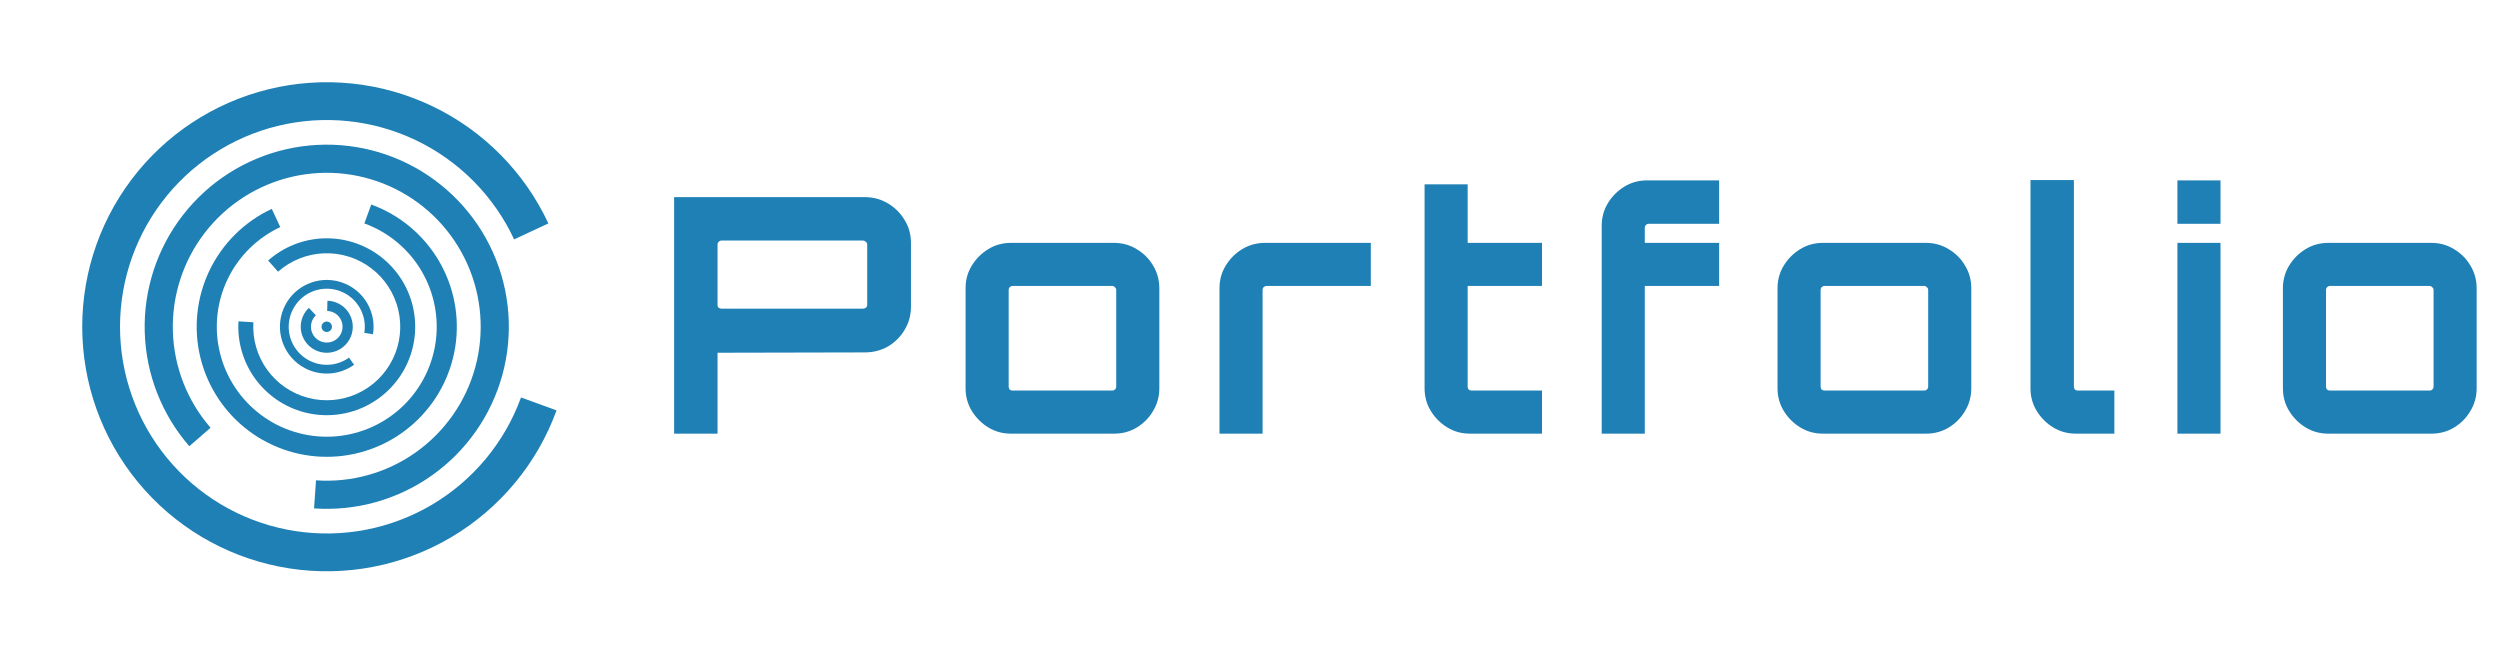 <svg width="304" height="80" viewBox="0 0 304 80" fill="none" xmlns="http://www.w3.org/2000/svg">
<path d="M81.973 52.733V23.973H105.173C106.186 23.973 107.12 24.226 107.973 24.733C108.826 25.24 109.506 25.92 110.013 26.773C110.52 27.6 110.773 28.52 110.773 29.533V37.293C110.773 38.306 110.52 39.24 110.013 40.093C109.506 40.946 108.826 41.626 107.973 42.133C107.12 42.613 106.186 42.853 105.173 42.853L87.253 42.893V52.733H81.973ZM87.733 37.533H104.933C105.066 37.533 105.186 37.493 105.293 37.413C105.4 37.333 105.453 37.226 105.453 37.093V29.733C105.453 29.6 105.4 29.493 105.293 29.413C105.186 29.306 105.066 29.253 104.933 29.253H87.733C87.6 29.253 87.48 29.306 87.373 29.413C87.293 29.493 87.253 29.6 87.253 29.733V37.093C87.253 37.226 87.293 37.333 87.373 37.413C87.48 37.493 87.6 37.533 87.733 37.533ZM122.934 52.733C121.92 52.733 121 52.48 120.174 51.973C119.347 51.466 118.68 50.8 118.174 49.973C117.667 49.146 117.414 48.226 117.414 47.213V35.053C117.414 34.04 117.667 33.12 118.174 32.293C118.68 31.466 119.347 30.8 120.174 30.293C121 29.786 121.92 29.533 122.934 29.533H135.454C136.467 29.533 137.387 29.786 138.214 30.293C139.067 30.8 139.734 31.466 140.214 32.293C140.72 33.12 140.974 34.04 140.974 35.053V47.213C140.974 48.226 140.72 49.146 140.214 49.973C139.734 50.8 139.08 51.466 138.254 51.973C137.427 52.48 136.494 52.733 135.454 52.733H122.934ZM123.134 47.493H135.254C135.387 47.493 135.494 47.453 135.574 47.373C135.68 47.266 135.734 47.146 135.734 47.013V35.253C135.734 35.12 135.68 35.013 135.574 34.933C135.494 34.826 135.387 34.773 135.254 34.773H123.134C123 34.773 122.88 34.826 122.774 34.933C122.694 35.013 122.654 35.12 122.654 35.253V47.013C122.654 47.146 122.694 47.266 122.774 47.373C122.88 47.453 123 47.493 123.134 47.493ZM148.29 52.733V35.053C148.29 34.04 148.543 33.12 149.05 32.293C149.556 31.466 150.223 30.8 151.05 30.293C151.903 29.786 152.823 29.533 153.81 29.533H166.69V34.773H154.01C153.876 34.773 153.756 34.826 153.65 34.933C153.57 35.013 153.53 35.12 153.53 35.253V52.733H148.29ZM178.748 52.733C177.735 52.733 176.815 52.48 175.988 51.973C175.161 51.466 174.495 50.8 173.988 49.973C173.481 49.146 173.228 48.226 173.228 47.213V22.413H178.468V29.533H187.508V34.773H178.468V47.013C178.468 47.146 178.508 47.266 178.588 47.373C178.695 47.453 178.815 47.493 178.948 47.493H187.508V52.733H178.748ZM194.767 52.733V27.453C194.767 26.44 195.02 25.52 195.527 24.693C196.034 23.866 196.7 23.2 197.527 22.693C198.354 22.186 199.274 21.933 200.287 21.933H209.047V27.213H200.487C200.354 27.213 200.234 27.266 200.127 27.373C200.047 27.453 200.007 27.56 200.007 27.693V29.533H209.047V34.773H200.007V52.733H194.767ZM221.668 52.733C220.655 52.733 219.735 52.48 218.908 51.973C218.081 51.466 217.415 50.8 216.908 49.973C216.401 49.146 216.148 48.226 216.148 47.213V35.053C216.148 34.04 216.401 33.12 216.908 32.293C217.415 31.466 218.081 30.8 218.908 30.293C219.735 29.786 220.655 29.533 221.668 29.533H234.188C235.201 29.533 236.121 29.786 236.948 30.293C237.801 30.8 238.468 31.466 238.948 32.293C239.455 33.12 239.708 34.04 239.708 35.053V47.213C239.708 48.226 239.455 49.146 238.948 49.973C238.468 50.8 237.815 51.466 236.988 51.973C236.161 52.48 235.228 52.733 234.188 52.733H221.668ZM221.868 47.493H233.988C234.121 47.493 234.228 47.453 234.308 47.373C234.415 47.266 234.468 47.146 234.468 47.013V35.253C234.468 35.12 234.415 35.013 234.308 34.933C234.228 34.826 234.121 34.773 233.988 34.773H221.868C221.735 34.773 221.615 34.826 221.508 34.933C221.428 35.013 221.388 35.12 221.388 35.253V47.013C221.388 47.146 221.428 47.266 221.508 47.373C221.615 47.453 221.735 47.493 221.868 47.493ZM252.427 52.733C251.413 52.733 250.493 52.48 249.667 51.973C248.84 51.466 248.173 50.8 247.667 49.973C247.16 49.146 246.907 48.226 246.907 47.213V21.893H252.187V47.013C252.187 47.146 252.227 47.266 252.307 47.373C252.413 47.453 252.533 47.493 252.667 47.493H257.107V52.733H252.427ZM264.774 52.733V29.533H270.014V52.733H264.774ZM264.774 27.213V21.933H270.014V27.213H264.774ZM283.121 52.733C282.108 52.733 281.188 52.48 280.361 51.973C279.535 51.466 278.868 50.8 278.361 49.973C277.855 49.146 277.601 48.226 277.601 47.213V35.053C277.601 34.04 277.855 33.12 278.361 32.293C278.868 31.466 279.535 30.8 280.361 30.293C281.188 29.786 282.108 29.533 283.121 29.533H295.641C296.655 29.533 297.575 29.786 298.401 30.293C299.255 30.8 299.921 31.466 300.401 32.293C300.908 33.12 301.161 34.04 301.161 35.053V47.213C301.161 48.226 300.908 49.146 300.401 49.973C299.921 50.8 299.268 51.466 298.441 51.973C297.615 52.48 296.681 52.733 295.641 52.733H283.121ZM283.321 47.493H295.441C295.575 47.493 295.681 47.453 295.761 47.373C295.868 47.266 295.921 47.146 295.921 47.013V35.253C295.921 35.12 295.868 35.013 295.761 34.933C295.681 34.826 295.575 34.773 295.441 34.773H283.321C283.188 34.773 283.068 34.826 282.961 34.933C282.881 35.013 282.841 35.12 282.841 35.253V47.013C282.841 47.146 282.881 47.266 282.961 47.373C283.068 47.453 283.188 47.493 283.321 47.493Z" fill="#1E80B5"/>
<g clip-path="url(#clip0_6_47)">
<path d="M67.675 49.903C65.322 56.367 60.8 61.816 54.88 65.32C48.961 68.825 42.009 70.168 35.21 69.122C28.411 68.075 22.185 64.704 17.593 59.581C13.001 54.459 10.327 47.903 10.027 41.03C9.727 34.157 11.819 27.393 15.947 21.89C20.075 16.387 25.983 12.486 32.666 10.851C39.348 9.215 46.39 9.948 52.593 12.923C58.795 15.898 63.775 20.932 66.682 27.167L62.516 29.109C60.059 23.838 55.849 19.582 50.605 17.067C45.361 14.552 39.407 13.933 33.758 15.315C28.109 16.697 23.114 19.996 19.624 24.648C16.134 29.301 14.365 35.019 14.618 40.83C14.872 46.64 17.133 52.183 21.015 56.513C24.897 60.844 30.161 63.694 35.909 64.579C41.657 65.464 47.534 64.328 52.539 61.365C57.544 58.403 61.367 53.796 63.356 48.331L67.675 49.903Z" fill="#1E80B5"/>
<path d="M23.022 54.26C19.661 50.394 17.744 45.482 17.599 40.361C17.454 35.24 19.089 30.227 22.225 26.177C25.361 22.126 29.805 19.288 34.799 18.147C39.793 17.005 45.029 17.631 49.613 19.917C54.198 22.203 57.848 26.007 59.942 30.683C62.036 35.358 62.444 40.615 61.096 45.557C59.749 50.5 56.729 54.822 52.552 57.788C48.375 60.754 43.299 62.179 38.188 61.822L38.427 58.408C42.748 58.71 47.039 57.505 50.571 54.997C54.102 52.49 56.655 48.836 57.794 44.657C58.933 40.478 58.588 36.034 56.818 32.081C55.048 28.129 51.962 24.912 48.086 22.98C44.21 21.047 39.784 20.518 35.562 21.483C31.34 22.449 27.583 24.848 24.931 28.272C22.28 31.697 20.898 35.935 21.02 40.264C21.143 44.593 22.763 48.746 25.605 52.015L23.022 54.26Z" fill="#1E80B5"/>
<path d="M45.143 24.871C48.581 26.122 51.479 28.527 53.343 31.676C55.207 34.825 55.922 38.523 55.365 42.139C54.809 45.756 53.015 49.068 50.291 51.51C47.566 53.953 44.079 55.375 40.423 55.534C36.767 55.694 33.169 54.581 30.242 52.385C27.315 50.19 25.24 47.047 24.37 43.492C23.5 39.938 23.89 36.192 25.472 32.893C27.055 29.594 29.733 26.945 33.049 25.399L34.082 27.614C31.278 28.922 29.015 31.161 27.677 33.95C26.339 36.739 26.009 39.906 26.745 42.911C27.48 45.916 29.235 48.573 31.709 50.43C34.184 52.286 37.226 53.227 40.316 53.092C43.407 52.957 46.355 51.755 48.659 49.69C50.962 47.625 52.478 44.825 52.949 41.767C53.42 38.71 52.816 35.584 51.24 32.921C49.664 30.259 47.214 28.226 44.306 27.168L45.143 24.871Z" fill="#1E80B5"/>
<path d="M32.607 31.678C34.47 30.029 36.848 29.078 39.334 28.985C41.821 28.893 44.263 29.666 46.243 31.172C48.224 32.678 49.621 34.825 50.197 37.245C50.772 39.666 50.49 42.212 49.4 44.448C48.309 46.684 46.477 48.473 44.215 49.51C41.953 50.547 39.401 50.767 36.995 50.134C34.589 49.5 32.476 48.052 31.018 46.036C29.56 44.02 28.846 41.56 28.998 39.077L30.812 39.188C30.686 41.251 31.279 43.295 32.491 44.971C33.703 46.646 35.458 47.85 37.458 48.376C39.457 48.903 41.578 48.719 43.457 47.858C45.337 46.996 46.86 45.51 47.766 43.651C48.673 41.793 48.907 39.677 48.428 37.666C47.95 35.654 46.789 33.87 45.143 32.619C43.497 31.367 41.468 30.725 39.402 30.802C37.335 30.878 35.359 31.669 33.811 33.039L32.607 31.678Z" fill="#1E80B5"/>
<path d="M43.06 44.354C41.991 45.124 40.688 45.499 39.373 45.416C38.058 45.332 36.813 44.796 35.85 43.898C34.886 42.999 34.264 41.794 34.09 40.489C33.915 39.183 34.198 37.857 34.891 36.737C35.584 35.617 36.645 34.772 37.891 34.346C39.138 33.919 40.493 33.939 41.727 34.4C42.961 34.861 43.997 35.736 44.658 36.876C45.319 38.015 45.565 39.348 45.353 40.648L44.301 40.477C44.473 39.42 44.273 38.337 43.736 37.41C43.199 36.484 42.357 35.773 41.354 35.398C40.351 35.023 39.249 35.008 38.236 35.354C37.223 35.7 36.361 36.388 35.798 37.298C35.234 38.208 35.004 39.286 35.146 40.347C35.288 41.408 35.794 42.388 36.577 43.118C37.36 43.848 38.372 44.284 39.441 44.352C40.509 44.42 41.568 44.115 42.437 43.489L43.06 44.354Z" fill="#1E80B5"/>
<path d="M39.816 36.571C40.548 36.59 41.25 36.862 41.803 37.341C42.357 37.82 42.727 38.476 42.851 39.197C42.975 39.919 42.845 40.661 42.483 41.297C42.121 41.933 41.55 42.424 40.867 42.686C40.184 42.949 39.431 42.966 38.736 42.735C38.041 42.504 37.448 42.04 37.058 41.421C36.667 40.802 36.504 40.067 36.594 39.341C36.685 38.615 37.025 37.942 37.556 37.439L38.409 38.338C38.086 38.644 37.879 39.053 37.824 39.495C37.769 39.936 37.869 40.383 38.106 40.76C38.344 41.136 38.704 41.418 39.127 41.559C39.549 41.699 40.007 41.688 40.422 41.529C40.838 41.37 41.185 41.071 41.405 40.684C41.625 40.297 41.704 39.846 41.629 39.407C41.554 38.969 41.328 38.57 40.992 38.279C40.655 37.987 40.228 37.822 39.783 37.81L39.816 36.571Z" fill="#1E80B5"/>
<path d="M39.95 39.139C39.621 39.019 39.258 39.188 39.139 39.517C39.019 39.845 39.188 40.208 39.517 40.328C39.845 40.447 40.208 40.278 40.328 39.95C40.447 39.621 40.278 39.258 39.95 39.139Z" fill="#1E80B5"/>
</g>
<defs>
<clipPath id="clip0_6_47">
<rect width="62" height="62" fill="white" transform="translate(21.205) rotate(20)"/>
</clipPath>
</defs>
</svg>
